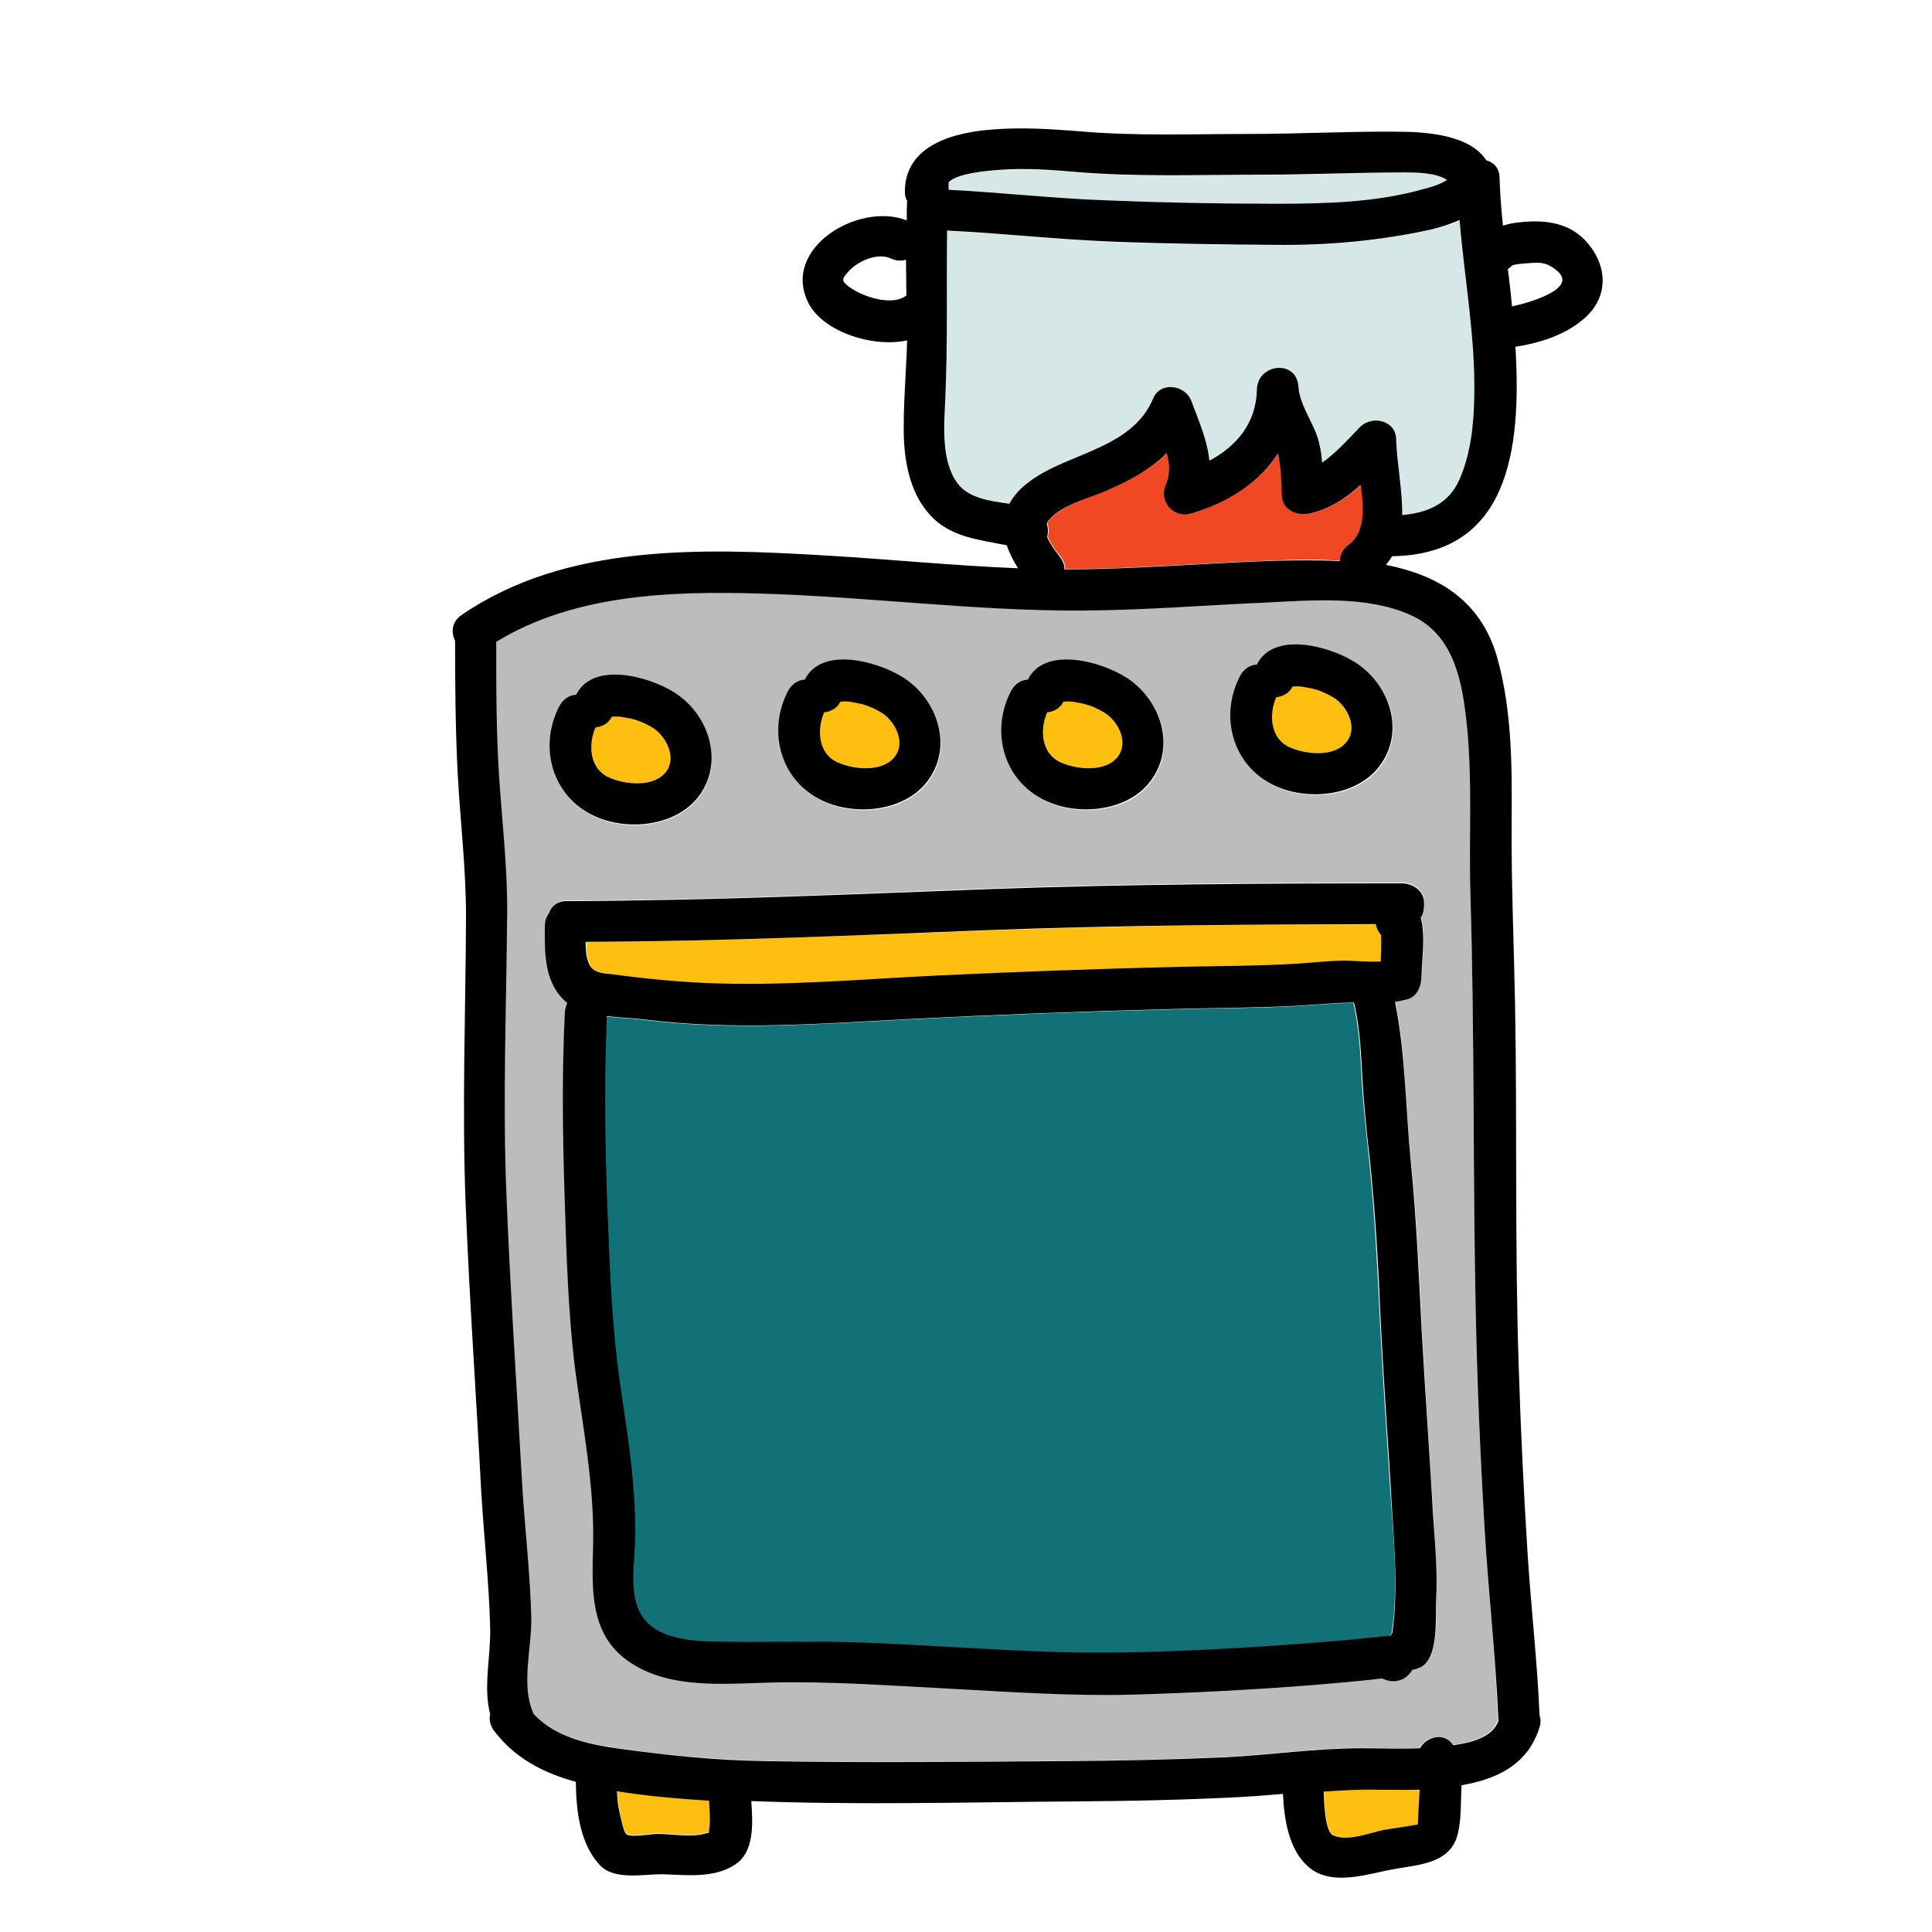 <?xml version="1.0" encoding="UTF-8"?>
<svg xmlns="http://www.w3.org/2000/svg" xmlns:xlink="http://www.w3.org/1999/xlink" viewBox="0 0 480 480" version="1.1">
<g id="surface1">
<path style=" stroke:none;fill-rule:nonzero;fill:#FEBF10;fill-opacity:1;" d="M 219.469 177.375 C 217.875 176.25 215.719 175.312 213.75 174.844 C 212.625 174.562 211.406 174.281 210.188 174.281 C 209.438 174.281 208.969 174.375 208.781 174.375 C 207.938 175.969 206.344 176.812 204.75 177 C 202.875 181.312 203.344 187.219 208.031 189.375 C 212.156 191.25 219.469 192 222.469 187.781 C 224.906 184.312 222.469 179.531 219.469 177.375 Z "/>
<path style=" stroke:none;fill-rule:nonzero;fill:#117176;fill-opacity:1;" d="M 345.281 368.438 C 344.438 355.031 343.5 341.719 342.844 328.312 C 342.188 314.812 341.531 301.312 340.125 287.906 C 339.469 281.531 338.719 275.156 338.344 268.781 C 337.969 262.312 337.781 255.75 336.281 249.469 C 336.281 249.375 336.281 249.281 336.188 249.188 C 331.781 249.188 327.281 249.656 322.875 249.938 C 312.281 250.5 301.781 250.5 291.188 250.781 C 269.062 251.344 247.031 252.188 225 253.312 C 203.344 254.438 181.781 256.125 160.125 253.406 C 157.219 253.031 153.844 252.938 150.562 252.562 C 150.469 253.688 150.469 254.719 150.469 255.844 C 150 270.844 150.188 285.938 150.75 300.938 C 151.312 315.656 151.875 330.375 154.031 345 C 156.094 358.875 158.438 372.75 157.406 386.906 C 157.031 391.969 156.562 398.531 160.125 402.656 C 163.688 406.781 170.625 407.719 175.781 407.906 C 189.375 408.281 202.969 407.625 216.562 408.281 C 231.75 409.031 246.938 410.062 262.219 410.531 C 277.406 411 292.688 410.438 307.875 409.5 C 315.75 409.031 323.531 408.469 331.312 407.812 C 334.875 407.531 338.438 407.156 342 406.781 C 343.219 406.688 344.25 406.5 345.281 406.5 C 345.375 406.219 345.562 405.938 345.75 405.75 C 347.625 393.375 346.031 380.719 345.281 368.438 Z "/>
<path style=" stroke:none;fill-rule:nonzero;fill:#FEBF10;fill-opacity:1;" d="M 162.656 181.125 C 161.062 180 158.906 179.062 156.938 178.594 C 155.812 178.312 154.594 178.031 153.375 178.031 C 152.625 178.031 152.156 178.125 151.969 178.125 C 151.125 179.719 149.531 180.562 147.938 180.75 C 146.062 185.062 146.531 190.969 151.219 193.125 C 155.344 195 162.656 195.75 165.656 191.531 C 168 188.062 165.562 183.281 162.656 181.125 Z "/>
<path style=" stroke:none;fill-rule:nonzero;fill:#FEBF10;fill-opacity:1;" d="M 342.188 444.656 C 337.781 444.562 333.375 444.844 328.969 445.125 C 329.062 448.312 329.344 455.156 331.312 456 C 334.875 457.594 340.125 455.438 343.688 454.688 C 346.219 454.219 348.75 453.938 351.281 453.469 C 352.688 453.188 352.406 453.656 352.406 451.969 C 352.5 449.625 352.688 447.281 352.781 445.031 C 352.781 444.938 352.781 444.844 352.781 444.75 C 349.031 444.75 345.375 444.656 342.188 444.656 Z "/>
<path style=" stroke:none;fill-rule:nonzero;fill:#D6E7E7;fill-opacity:1;" d="M 348.938 42.938 C 336.938 42.844 324.844 43.5 312.844 43.5 C 297.938 43.406 282.656 44.062 267.75 42.844 C 261.375 42.281 255 41.906 248.625 42.281 C 245.906 42.469 238.031 43.031 235.781 45.375 C 235.781 45.656 235.781 45.844 235.781 46.125 C 235.781 46.5 235.781 46.875 235.781 47.25 C 248.906 48 261.938 49.406 274.969 49.875 C 288.938 50.344 302.906 50.719 316.875 50.719 C 328.969 50.719 341.812 50.438 353.438 47.156 C 355.219 46.594 357.281 46.125 358.969 45.188 C 359.156 45.094 359.438 44.906 359.625 44.812 C 356.812 42.938 351.75 42.938 348.938 42.938 Z "/>
<path style=" stroke:none;fill-rule:nonzero;fill:#FEBF10;fill-opacity:1;" d="M 343.312 232.406 C 342.656 231.656 342.188 230.719 342 229.688 C 309.844 229.688 277.688 229.969 245.531 231.188 C 212.25 232.406 178.969 233.906 145.688 234.094 C 145.688 235.969 145.781 237.75 146.438 239.344 C 147.375 241.781 150.188 241.969 152.531 242.25 C 160.125 243.281 167.812 244.031 175.406 244.406 C 194.812 245.344 214.219 243.469 233.625 242.531 C 253.875 241.594 274.125 240.844 294.375 240.375 C 303.75 240.188 313.031 240.188 322.406 239.625 C 326.719 239.344 331.125 238.781 335.531 238.875 C 338.062 238.969 340.781 239.25 343.406 239.062 C 343.312 236.719 343.406 234.562 343.312 232.406 Z "/>
<path style=" stroke:none;fill-rule:nonzero;fill:#FEBF10;fill-opacity:1;" d="M 176.438 451.219 C 176.344 449.906 176.25 448.5 176.25 447.188 C 168.562 446.719 160.875 446.062 153.375 444.844 C 153.469 446.531 153.562 448.125 153.938 449.719 C 154.125 450.75 154.781 454.875 155.719 455.531 C 156.938 456.562 162.281 455.344 163.875 455.438 C 167.531 455.625 172.219 456.375 175.688 455.25 C 175.969 455.156 176.156 455.156 176.25 455.156 C 176.25 455.062 176.25 454.875 176.25 454.688 C 176.344 453.562 176.438 452.438 176.438 451.219 Z "/>
<path style=" stroke:none;fill-rule:nonzero;fill:#FEBF10;fill-opacity:1;" d="M 274.875 177.375 C 273.281 176.25 271.125 175.312 269.156 174.844 C 268.031 174.562 266.812 174.281 265.594 174.281 C 264.844 174.281 264.375 174.375 264.188 174.375 C 263.344 175.969 261.75 176.812 260.156 177 C 258.281 181.312 258.75 187.219 263.438 189.375 C 267.562 191.25 274.875 192 277.875 187.781 C 280.312 184.312 277.875 179.531 274.875 177.375 Z "/>
<path style=" stroke:none;fill-rule:nonzero;fill:#D6E7E7;fill-opacity:1;" d="M 362.719 54.75 C 360.188 55.969 357.469 56.719 355.312 57.188 C 342.844 59.906 330.375 61.031 317.625 60.938 C 303.656 60.844 289.594 60.75 275.719 60.094 C 262.219 59.531 248.906 58.031 235.406 57.375 C 235.219 71.438 235.594 85.406 234.938 99.469 C 234.656 105.844 233.906 114.656 237.938 120.094 C 240.75 123.844 246 124.5 250.875 125.25 C 252.938 121.406 256.688 118.781 260.812 116.719 C 270.094 112.031 282.188 109.688 286.594 99.094 C 288.375 94.781 294.562 95.719 296.062 99.656 C 298.031 104.812 300 109.594 300.562 114.562 C 307.219 111 312.188 105.375 312.375 96.844 C 312.562 90.281 322.125 89.344 322.688 96.094 C 322.969 100.5 326.062 104.438 327.375 108.562 C 328.031 110.531 328.406 112.781 328.594 115.031 C 332.062 112.688 334.969 109.312 337.969 106.219 C 340.875 103.219 346.875 104.438 346.969 109.219 C 347.062 115.312 348.562 121.875 348.469 128.062 C 354.656 127.5 360.094 125.25 362.812 118.969 C 365.531 112.594 366.281 105.281 366.375 98.438 C 366.562 83.625 363.844 69.281 362.719 54.75 Z "/>
<path style=" stroke:none;fill-rule:nonzero;fill:#BCBCBC;fill-opacity:1;" d="M 368.812 379.312 C 367.781 361.781 367.031 344.25 366.656 326.719 C 365.906 292.125 366.375 257.625 365.344 223.031 C 364.969 208.688 366 194.156 364.406 179.906 C 363.281 169.219 361.125 157.5 350.25 152.719 C 339.281 147.938 325.688 149.156 314.062 149.625 C 299.062 150.281 284.156 151.594 269.156 151.594 C 242.25 151.781 215.438 148.031 188.531 147.375 C 166.406 146.812 142.406 147.562 123.094 159.375 C 123.094 170.719 123.094 182.062 123.844 193.312 C 124.594 204.469 125.906 215.531 125.812 226.781 C 125.625 250.031 124.781 273.188 125.625 296.531 C 126.562 320.25 128.156 343.875 129.469 367.5 C 130.125 379.031 131.531 390.469 131.812 402 C 132 409.219 129.281 418.5 132.188 425.25 C 132.281 425.438 132.281 425.625 132.375 425.719 C 137.906 431.625 146.438 433.312 154.219 434.438 C 165.938 436.031 177.656 437.156 189.469 437.438 C 214.875 437.906 240.281 437.719 265.688 437.438 C 278.531 437.344 291.281 437.062 304.125 436.5 C 315.375 435.938 326.719 434.25 337.969 434.25 C 342.844 434.25 347.719 434.438 352.594 434.25 C 354.375 431.438 358.594 430.125 360.844 433.5 C 365.156 432.938 370.594 431.625 372.094 427.5 C 371.625 411.562 369.75 395.438 368.812 379.312 Z M 308.25 167.906 C 309.188 166.125 310.781 165.281 312.375 165.188 C 316.5 156.844 330.281 160.594 336.75 164.625 C 344.812 169.688 348.938 180.469 343.875 189.094 C 338.531 198.188 324.656 199.594 315.938 194.906 C 306.094 189.656 303.094 177.656 308.25 167.906 Z M 251.344 171.656 C 252.281 169.875 253.875 169.031 255.469 168.938 C 259.594 160.594 273.375 164.344 279.844 168.375 C 287.906 173.438 292.031 184.219 286.969 192.844 C 281.625 201.938 267.75 203.344 259.031 198.656 C 249.188 193.406 246.188 181.406 251.344 171.656 Z M 195.938 171.656 C 196.875 169.875 198.469 169.031 200.062 168.938 C 204.188 160.594 217.969 164.344 224.438 168.375 C 232.5 173.438 236.625 184.219 231.562 192.844 C 226.219 201.938 212.344 203.344 203.625 198.656 C 193.781 193.406 190.781 181.406 195.938 171.656 Z M 139.031 175.406 C 139.969 173.625 141.562 172.781 143.156 172.688 C 147.281 164.344 161.062 168.094 167.531 172.125 C 175.594 177.188 179.719 187.969 174.656 196.594 C 169.312 205.688 155.438 207.094 146.719 202.406 C 136.875 197.156 133.875 185.156 139.031 175.406 Z M 356.906 397.312 C 356.719 401.625 357.656 411.375 353.25 413.906 C 352.5 414.375 351.75 414.562 351 414.656 C 350.906 414.844 350.719 415.031 350.625 415.219 C 350.719 415.125 350.719 415.031 350.812 414.938 C 349.125 417.844 345.844 418.031 343.5 416.812 C 337.969 417.375 332.438 417.938 326.906 418.406 C 311.812 419.625 296.625 420.375 281.531 420.844 C 266.25 421.312 250.969 420.281 235.781 419.344 C 221.062 418.5 206.156 417.469 191.438 417.844 C 180 418.125 166.594 419.531 156.562 412.781 C 146.062 405.656 147.281 393.75 147.469 382.688 C 147.656 368.531 144.938 354.656 143.062 340.594 C 141.094 325.875 140.812 310.969 140.344 296.156 C 139.875 281.156 139.688 266.156 140.438 251.156 C 140.438 250.312 140.719 249.562 141 249 C 141 249 141 249 140.906 248.906 C 135.188 244.125 135.375 236.719 135.469 229.875 C 135.469 228.562 135.844 227.531 136.5 226.688 C 137.062 225 138.469 223.688 140.812 223.688 C 176.062 223.688 211.312 222 246.562 220.688 C 280.5 219.469 314.438 219.281 348.375 219.281 C 351 219.281 353.906 221.062 353.906 224.062 L 353.906 224.719 C 353.906 225.844 353.625 226.875 353.062 227.812 C 353.156 228 353.156 228.281 353.25 228.469 C 354.188 233.344 353.344 237.938 353.25 242.812 C 353.156 245.062 352.219 247.406 349.781 248.062 C 348.75 248.344 347.719 248.531 346.688 248.719 C 349.312 261.75 349.219 275.531 350.625 288.656 C 352.031 302.812 352.688 316.875 353.344 331.031 C 354.188 346.219 355.219 361.406 356.156 376.594 C 356.531 383.625 357.188 390.469 356.906 397.312 Z "/>
<path style=" stroke:none;fill-rule:nonzero;fill:#EF4823;fill-opacity:1;" d="M 338.156 120.469 C 334.5 123.75 330.375 126.562 325.406 127.594 C 322.406 128.25 318.656 126.75 318.562 123.094 C 318.469 119.719 318.375 116.062 317.625 112.688 C 312.938 119.812 305.25 124.781 296.062 127.594 C 291.656 128.906 287.906 124.688 289.781 120.469 C 290.906 117.844 290.719 115.125 290.062 112.5 C 285.75 116.812 280.125 119.719 274.312 122.156 C 270.188 123.844 264 125.531 261 128.906 C 260.625 129.281 260.438 129.656 260.25 130.031 C 260.625 131.156 260.625 132.281 260.344 133.312 C 261 135.188 262.594 137.062 263.719 138.562 C 264.375 139.5 264.656 140.438 264.656 141.375 C 282.188 141.375 299.531 139.781 317.062 139.219 C 322.219 139.031 327.656 138.938 333.094 139.312 C 333.094 137.812 333.75 136.406 335.25 135.281 C 339.188 132.281 339 126.281 338.156 120.469 Z "/>
<path style=" stroke:none;fill-rule:nonzero;fill:#FEBF10;fill-opacity:1;" d="M 331.781 173.625 C 330.188 172.5 328.031 171.562 326.062 171.094 C 324.938 170.812 323.719 170.531 322.5 170.531 C 321.75 170.531 321.281 170.625 321.094 170.625 C 320.25 172.219 318.656 173.062 317.062 173.25 C 315.188 177.562 315.656 183.469 320.344 185.625 C 324.469 187.5 331.781 188.25 334.781 184.031 C 337.219 180.562 334.781 175.781 331.781 173.625 Z "/>
<path style=" stroke:none;fill-rule:nonzero;fill:#000000;fill-opacity:1;" d="M 356.062 376.781 C 355.219 361.594 354.094 346.406 353.25 331.219 C 352.5 317.062 351.938 303 350.531 288.844 C 349.219 275.625 349.219 261.938 346.594 248.906 C 347.625 248.719 348.656 248.531 349.688 248.25 C 352.031 247.594 353.062 245.156 353.156 243 C 353.25 238.125 354.094 233.438 353.156 228.656 C 353.062 228.375 353.062 228.188 352.969 228 C 353.531 227.156 353.812 226.031 353.812 224.906 L 353.812 224.25 C 353.812 221.25 350.906 219.469 348.281 219.469 C 314.344 219.469 280.406 219.656 246.469 220.875 C 211.219 222.188 176.062 223.781 140.719 223.875 C 138.375 223.875 136.969 225.188 136.406 226.875 C 135.75 227.719 135.375 228.75 135.375 230.062 C 135.281 236.906 135.188 244.312 140.812 249.094 C 140.812 249.094 140.812 249.094 140.906 249.188 C 140.625 249.844 140.438 250.594 140.344 251.344 C 139.594 266.344 139.781 281.344 140.25 296.344 C 140.719 311.156 141.094 326.062 142.969 340.781 C 144.844 354.75 147.562 368.625 147.375 382.875 C 147.188 393.938 145.969 405.938 156.469 412.969 C 166.5 419.719 179.812 418.312 191.344 418.031 C 206.156 417.656 220.969 418.781 235.688 419.531 C 250.875 420.375 266.25 421.406 281.438 421.031 C 296.625 420.562 311.719 419.812 326.812 418.594 C 332.344 418.125 337.875 417.656 343.406 417 C 345.75 418.219 348.938 417.938 350.719 415.125 C 350.625 415.219 350.625 415.312 350.531 415.406 C 350.719 415.219 350.812 415.031 350.906 414.844 C 351.656 414.75 352.406 414.469 353.156 414.094 C 357.469 411.562 356.625 401.812 356.812 397.5 C 357.188 390.469 356.531 383.625 356.062 376.781 Z M 146.25 239.25 C 145.594 237.656 145.5 235.875 145.5 234 C 178.781 233.906 212.062 232.406 245.344 231.094 C 277.5 229.875 309.656 229.688 341.812 229.594 C 342 230.625 342.469 231.562 343.125 232.312 C 343.219 234.469 343.125 236.719 343.031 238.875 C 340.406 239.062 337.688 238.781 335.156 238.688 C 330.844 238.594 326.438 239.156 322.031 239.438 C 312.75 240 303.375 240 294 240.188 C 273.75 240.656 253.5 241.406 233.25 242.344 C 213.844 243.281 194.438 245.062 175.031 244.219 C 167.438 243.844 159.656 243.094 152.156 242.062 C 150 241.875 147.188 241.781 146.25 239.25 Z M 345.938 405.656 C 345.75 405.938 345.562 406.125 345.469 406.406 C 344.438 406.406 343.406 406.594 342.188 406.688 C 338.625 407.062 335.062 407.438 331.5 407.719 C 323.719 408.375 315.844 408.938 308.062 409.406 C 292.875 410.25 277.688 410.906 262.406 410.438 C 247.219 409.969 232.031 408.844 216.75 408.188 C 203.156 407.531 189.562 408.188 175.969 407.812 C 170.812 407.625 163.875 406.781 160.312 402.562 C 156.75 398.438 157.219 391.875 157.594 386.812 C 158.531 372.656 156.281 358.875 154.219 344.906 C 152.062 330.281 151.5 315.656 150.938 300.844 C 150.375 285.844 150.094 270.75 150.656 255.75 C 150.656 254.625 150.75 253.594 150.75 252.469 C 154.031 252.844 157.406 252.938 160.312 253.312 C 181.969 256.031 203.531 254.344 225.188 253.219 C 247.219 252.094 269.344 251.25 291.375 250.688 C 301.969 250.406 312.469 250.406 323.062 249.844 C 327.469 249.562 331.969 249.094 336.375 249.094 C 336.375 249.188 336.375 249.281 336.469 249.375 C 337.969 255.75 338.156 262.219 338.531 268.688 C 338.906 275.062 339.562 281.438 340.312 287.812 C 341.719 301.312 342.469 314.719 343.031 328.219 C 343.688 341.625 344.625 354.938 345.469 368.344 C 346.031 380.719 347.625 393.375 345.938 405.656 Z "/>
<path style=" stroke:none;fill-rule:nonzero;fill:#000000;fill-opacity:1;" d="M 167.531 172.031 C 161.156 168 147.281 164.25 143.156 172.594 C 141.562 172.688 140.062 173.531 139.031 175.312 C 133.875 185.062 136.875 197.062 146.625 202.219 C 155.344 206.906 169.219 205.5 174.562 196.406 C 179.625 187.969 175.594 177.094 167.531 172.031 Z M 165.656 191.531 C 162.656 195.75 155.344 195 151.219 193.125 C 146.531 190.969 146.062 185.156 147.938 180.75 C 149.531 180.562 151.125 179.812 151.969 178.125 C 152.25 178.031 152.719 178.031 153.375 178.031 C 154.5 178.031 155.812 178.406 156.938 178.594 C 158.906 179.062 160.969 180 162.656 181.125 C 165.562 183.281 168 188.062 165.656 191.531 Z "/>
<path style=" stroke:none;fill-rule:nonzero;fill:#000000;fill-opacity:1;" d="M 224.344 168.281 C 217.969 164.25 204.094 160.5 199.969 168.844 C 198.375 168.938 196.875 169.781 195.844 171.562 C 190.688 181.312 193.688 193.312 203.438 198.469 C 212.156 203.156 226.031 201.75 231.375 192.656 C 236.531 184.219 232.406 173.344 224.344 168.281 Z M 222.469 187.781 C 219.469 192 212.156 191.25 208.031 189.375 C 203.344 187.219 202.875 181.406 204.75 177 C 206.344 176.812 207.938 176.062 208.781 174.375 C 209.062 174.281 209.531 174.281 210.188 174.281 C 211.312 174.281 212.625 174.656 213.75 174.844 C 215.719 175.312 217.781 176.25 219.469 177.375 C 222.469 179.531 224.906 184.312 222.469 187.781 Z "/>
<path style=" stroke:none;fill-rule:nonzero;fill:#000000;fill-opacity:1;" d="M 279.75 168.281 C 273.375 164.25 259.5 160.5 255.375 168.844 C 253.781 168.938 252.281 169.781 251.25 171.562 C 246.094 181.312 249.094 193.312 258.844 198.469 C 267.562 203.156 281.438 201.75 286.781 192.656 C 291.938 184.219 287.812 173.344 279.75 168.281 Z M 277.875 187.781 C 274.875 192 267.562 191.25 263.438 189.375 C 258.75 187.219 258.281 181.406 260.156 177 C 261.75 176.812 263.344 176.062 264.188 174.375 C 264.469 174.281 264.938 174.281 265.594 174.281 C 266.719 174.281 268.031 174.656 269.156 174.844 C 271.125 175.312 273.188 176.25 274.875 177.375 C 277.875 179.531 280.312 184.312 277.875 187.781 Z "/>
<path style=" stroke:none;fill-rule:nonzero;fill:#000000;fill-opacity:1;" d="M 336.656 164.531 C 330.281 160.5 316.406 156.75 312.281 165.094 C 310.688 165.188 309.188 166.031 308.156 167.812 C 303 177.562 306 189.562 315.75 194.719 C 324.469 199.406 338.344 198 343.688 188.906 C 348.844 180.469 344.719 169.594 336.656 164.531 Z M 334.781 184.031 C 331.781 188.25 324.469 187.5 320.344 185.625 C 315.656 183.469 315.188 177.656 317.062 173.25 C 318.656 173.062 320.25 172.312 321.094 170.625 C 321.375 170.531 321.844 170.531 322.5 170.531 C 323.625 170.531 324.938 170.906 326.062 171.094 C 328.031 171.562 330.094 172.5 331.781 173.625 C 334.781 175.781 337.219 180.562 334.781 184.031 Z "/>
<path style=" stroke:none;fill-rule:nonzero;fill:#000000;fill-opacity:1;" d="M 393.656 59.531 C 389.156 54.938 382.781 54.562 376.875 55.312 C 375.844 55.406 374.625 55.688 373.406 56.062 C 372.938 51.656 372.656 47.719 372.562 44.25 C 372.562 41.719 371.062 40.312 369.281 39.844 C 365.062 33.281 353.625 32.719 346.875 32.719 C 334.688 32.625 322.406 33.281 310.219 33.281 C 296.344 33.281 282.094 33.844 268.312 32.625 C 261.188 32.062 253.969 31.594 246.844 32.156 C 237.281 32.812 224.812 35.906 224.812 47.625 C 224.812 48.562 225 49.312 225.375 49.875 C 225.281 51.469 225.281 53.156 225.281 54.75 C 213.375 50.062 193.875 61.688 200.906 75.375 C 204.562 82.406 216.75 86.438 225.375 84.562 C 225.188 91.594 224.531 98.719 224.531 105.75 C 224.438 113.438 225.656 121.969 231 127.875 C 236.062 133.5 243.188 134.062 250.125 135.469 C 250.781 137.438 251.812 139.406 252.938 141.188 C 236.906 140.531 220.969 138.938 204.938 138 C 174.75 136.219 140.719 134.906 114.656 152.812 C 112.219 154.5 112.031 157.125 113.062 159.188 C 113.062 170.25 113.156 181.312 113.719 192.375 C 114.375 204.188 115.781 215.812 115.781 227.625 C 115.688 251.531 114.75 275.25 115.688 299.156 C 116.625 322.875 118.312 346.5 119.531 370.125 C 120.188 381.562 121.5 393 121.781 404.438 C 121.969 411.469 120 419.062 121.781 425.906 C 121.5 427.125 121.688 428.438 122.625 429.844 C 127.781 436.781 135.094 440.531 143.062 442.688 C 143.156 449.812 144 457.781 148.875 463.219 C 152.531 467.344 159.938 465.562 164.719 465.656 C 170.625 465.844 177.375 466.688 182.531 463.312 C 187.5 460.125 187.031 453.094 186.656 447.469 C 213.281 448.5 240.094 447.75 266.625 447.562 C 280.688 447.469 294.656 447.188 308.719 446.438 C 312.094 446.25 315.375 445.969 318.75 445.688 C 319.031 451.875 320.156 459.469 324.938 463.688 C 330.75 468.938 339.938 465.469 346.5 464.344 C 352.875 463.219 360.562 462.938 362.25 455.344 C 363.094 451.688 362.906 447.656 363.094 443.906 C 363.094 443.812 363.094 443.625 363.094 443.531 C 371.625 442.125 379.219 438.562 382.219 429.938 C 382.312 429.75 382.312 429.562 382.406 429.375 C 382.406 429.281 382.5 429.188 382.5 429.094 C 382.875 427.969 382.781 427.031 382.5 426.188 C 381.938 412.688 380.344 399.094 379.5 385.594 C 378.562 370.5 377.812 355.406 377.344 340.219 C 376.312 309.938 376.969 279.562 376.406 249.281 C 376.125 234.469 375.469 219.656 375.562 204.75 C 375.656 190.875 375.75 176.625 371.906 163.125 C 367.781 148.875 356.812 142.781 344.344 140.344 C 344.906 139.594 345.469 138.938 345.844 138.188 C 345.844 138.188 345.938 138.188 345.938 138.188 C 374.625 137.719 378.094 112.125 376.5 86.156 C 382.5 85.219 388.875 83.25 393.469 79.219 C 399.938 73.781 399.469 65.531 393.656 59.531 Z M 225.188 73.406 C 221.625 76.219 214.219 73.688 210.938 71.25 C 208.969 69.75 209.156 69.375 210.656 67.594 C 212.906 64.969 217.969 62.625 221.344 64.219 C 222.75 64.875 224.062 64.875 225.094 64.5 C 225.094 67.5 225.188 70.406 225.188 73.406 C 225.281 73.406 225.188 73.406 225.188 73.406 Z M 235.688 45.281 C 237.938 42.938 245.906 42.375 248.531 42.188 C 254.906 41.719 261.281 42.188 267.656 42.75 C 282.562 43.969 297.844 43.406 312.75 43.406 C 324.844 43.406 336.844 42.844 348.844 42.844 C 351.656 42.844 356.719 42.844 359.531 44.719 C 359.25 44.812 359.062 45 358.875 45.094 C 357.188 46.031 355.219 46.594 353.344 47.062 C 341.719 50.344 328.875 50.625 316.781 50.625 C 302.812 50.625 288.75 50.344 274.875 49.781 C 261.75 49.312 248.719 47.812 235.688 47.156 C 235.688 46.781 235.688 46.406 235.688 46.031 C 235.688 45.75 235.688 45.562 235.688 45.281 Z M 176.156 454.875 C 176.156 455.062 176.156 455.25 176.156 455.344 C 176.062 455.344 175.875 455.344 175.594 455.438 C 172.125 456.562 167.438 455.719 163.781 455.625 C 162.094 455.531 156.844 456.656 155.625 455.719 C 154.781 454.969 154.125 450.938 153.844 449.906 C 153.469 448.312 153.375 446.625 153.281 445.031 C 160.875 446.25 168.562 446.906 176.156 447.375 C 176.25 448.688 176.344 450.094 176.344 451.406 C 176.438 452.438 176.344 453.562 176.156 454.875 Z M 352.688 445.031 C 352.594 447.375 352.406 449.719 352.312 451.969 C 352.219 453.656 352.5 453.188 351.188 453.469 C 348.656 453.938 346.125 454.219 343.594 454.688 C 340.031 455.438 334.781 457.594 331.219 456 C 329.25 455.156 328.969 448.312 328.875 445.125 C 333.281 444.844 337.688 444.562 342.094 444.656 C 345.281 444.656 348.938 444.75 352.688 444.656 C 352.781 444.75 352.688 444.938 352.688 445.031 Z M 350.25 152.719 C 361.219 157.5 363.281 169.219 364.406 179.906 C 365.906 194.25 364.875 208.688 365.344 223.031 C 366.375 257.625 365.906 292.125 366.656 326.719 C 367.031 344.25 367.781 361.781 368.812 379.312 C 369.75 395.438 371.625 411.562 372.281 427.594 C 370.781 431.719 365.25 433.031 361.031 433.594 C 358.781 430.219 354.469 431.438 352.781 434.344 C 347.906 434.531 343.031 434.344 338.156 434.344 C 326.906 434.344 315.562 436.031 304.312 436.594 C 291.469 437.156 278.719 437.438 265.875 437.531 C 240.469 437.719 215.062 438 189.656 437.531 C 177.844 437.344 166.125 436.125 154.406 434.531 C 146.625 433.5 138 431.719 132.562 425.812 C 132.469 425.625 132.469 425.531 132.375 425.344 C 129.469 418.594 132.094 409.312 132 402.094 C 131.719 390.562 130.312 379.031 129.656 367.594 C 128.344 343.969 126.75 320.25 125.812 296.625 C 124.875 273.281 125.812 250.219 126 226.875 C 126.094 215.625 124.781 204.562 124.031 193.406 C 123.281 182.156 123.281 170.812 123.281 159.469 C 142.594 147.656 166.594 146.812 188.719 147.469 C 215.625 148.219 242.438 151.875 269.344 151.688 C 284.344 151.594 299.25 150.375 314.25 149.719 C 325.781 149.156 339.375 147.938 350.25 152.719 Z M 295.969 127.594 C 305.156 124.875 312.844 119.906 317.531 112.688 C 318.281 116.062 318.375 119.625 318.469 123.094 C 318.562 126.75 322.312 128.25 325.312 127.594 C 330.281 126.562 334.406 123.75 338.062 120.469 C 338.906 126.281 339.188 132.375 335.062 135.375 C 333.562 136.5 332.906 137.906 332.906 139.406 C 327.469 139.125 321.938 139.219 316.875 139.312 C 299.344 139.875 282 141.469 264.469 141.469 C 264.469 140.531 264.188 139.594 263.531 138.656 C 262.406 137.062 260.906 135.281 260.156 133.406 C 260.438 132.375 260.438 131.156 260.062 130.125 C 260.25 129.75 260.438 129.375 260.812 129 C 263.812 125.531 270 123.938 274.125 122.25 C 279.938 119.812 285.562 116.906 289.875 112.594 C 290.625 115.219 290.812 117.938 289.594 120.562 C 287.906 124.594 291.562 128.906 295.969 127.594 Z M 366.281 98.344 C 366.188 105.281 365.438 112.5 362.719 118.875 C 360 125.25 354.656 127.406 348.375 127.969 C 348.469 121.875 347.062 115.219 346.875 109.125 C 346.781 104.344 340.781 103.125 337.875 106.125 C 334.875 109.219 331.969 112.5 328.5 114.938 C 328.312 112.688 327.938 110.438 327.281 108.469 C 325.875 104.344 322.875 100.406 322.594 96 C 322.125 89.25 312.469 90.281 312.281 96.75 C 312.094 105.281 307.125 110.906 300.469 114.469 C 300 109.5 297.938 104.812 295.969 99.562 C 294.469 95.625 288.281 94.688 286.5 99 C 282.094 109.594 270 111.938 260.719 116.625 C 256.688 118.688 252.844 121.312 250.781 125.156 C 245.906 124.5 240.562 123.75 237.844 120 C 233.812 114.562 234.562 105.75 234.844 99.375 C 235.5 85.312 235.125 71.344 235.312 57.281 C 248.719 57.938 262.125 59.438 275.625 60 C 289.594 60.562 303.562 60.75 317.531 60.844 C 330.281 60.938 342.75 59.812 355.219 57.094 C 357.375 56.625 360.094 55.781 362.625 54.656 C 363.844 69.281 366.562 83.625 366.281 98.344 Z M 375.656 76.125 C 375.375 72.938 375 69.844 374.625 66.844 C 375 66.562 375.375 66.281 375.75 65.906 C 375.844 65.906 375.938 65.906 376.031 65.812 C 377.438 65.531 378.844 65.438 380.25 65.344 C 383.062 65.156 384.375 65.25 386.906 67.312 C 392.062 71.719 380.062 75.188 375.656 76.125 Z "/>
</g>
</svg>
